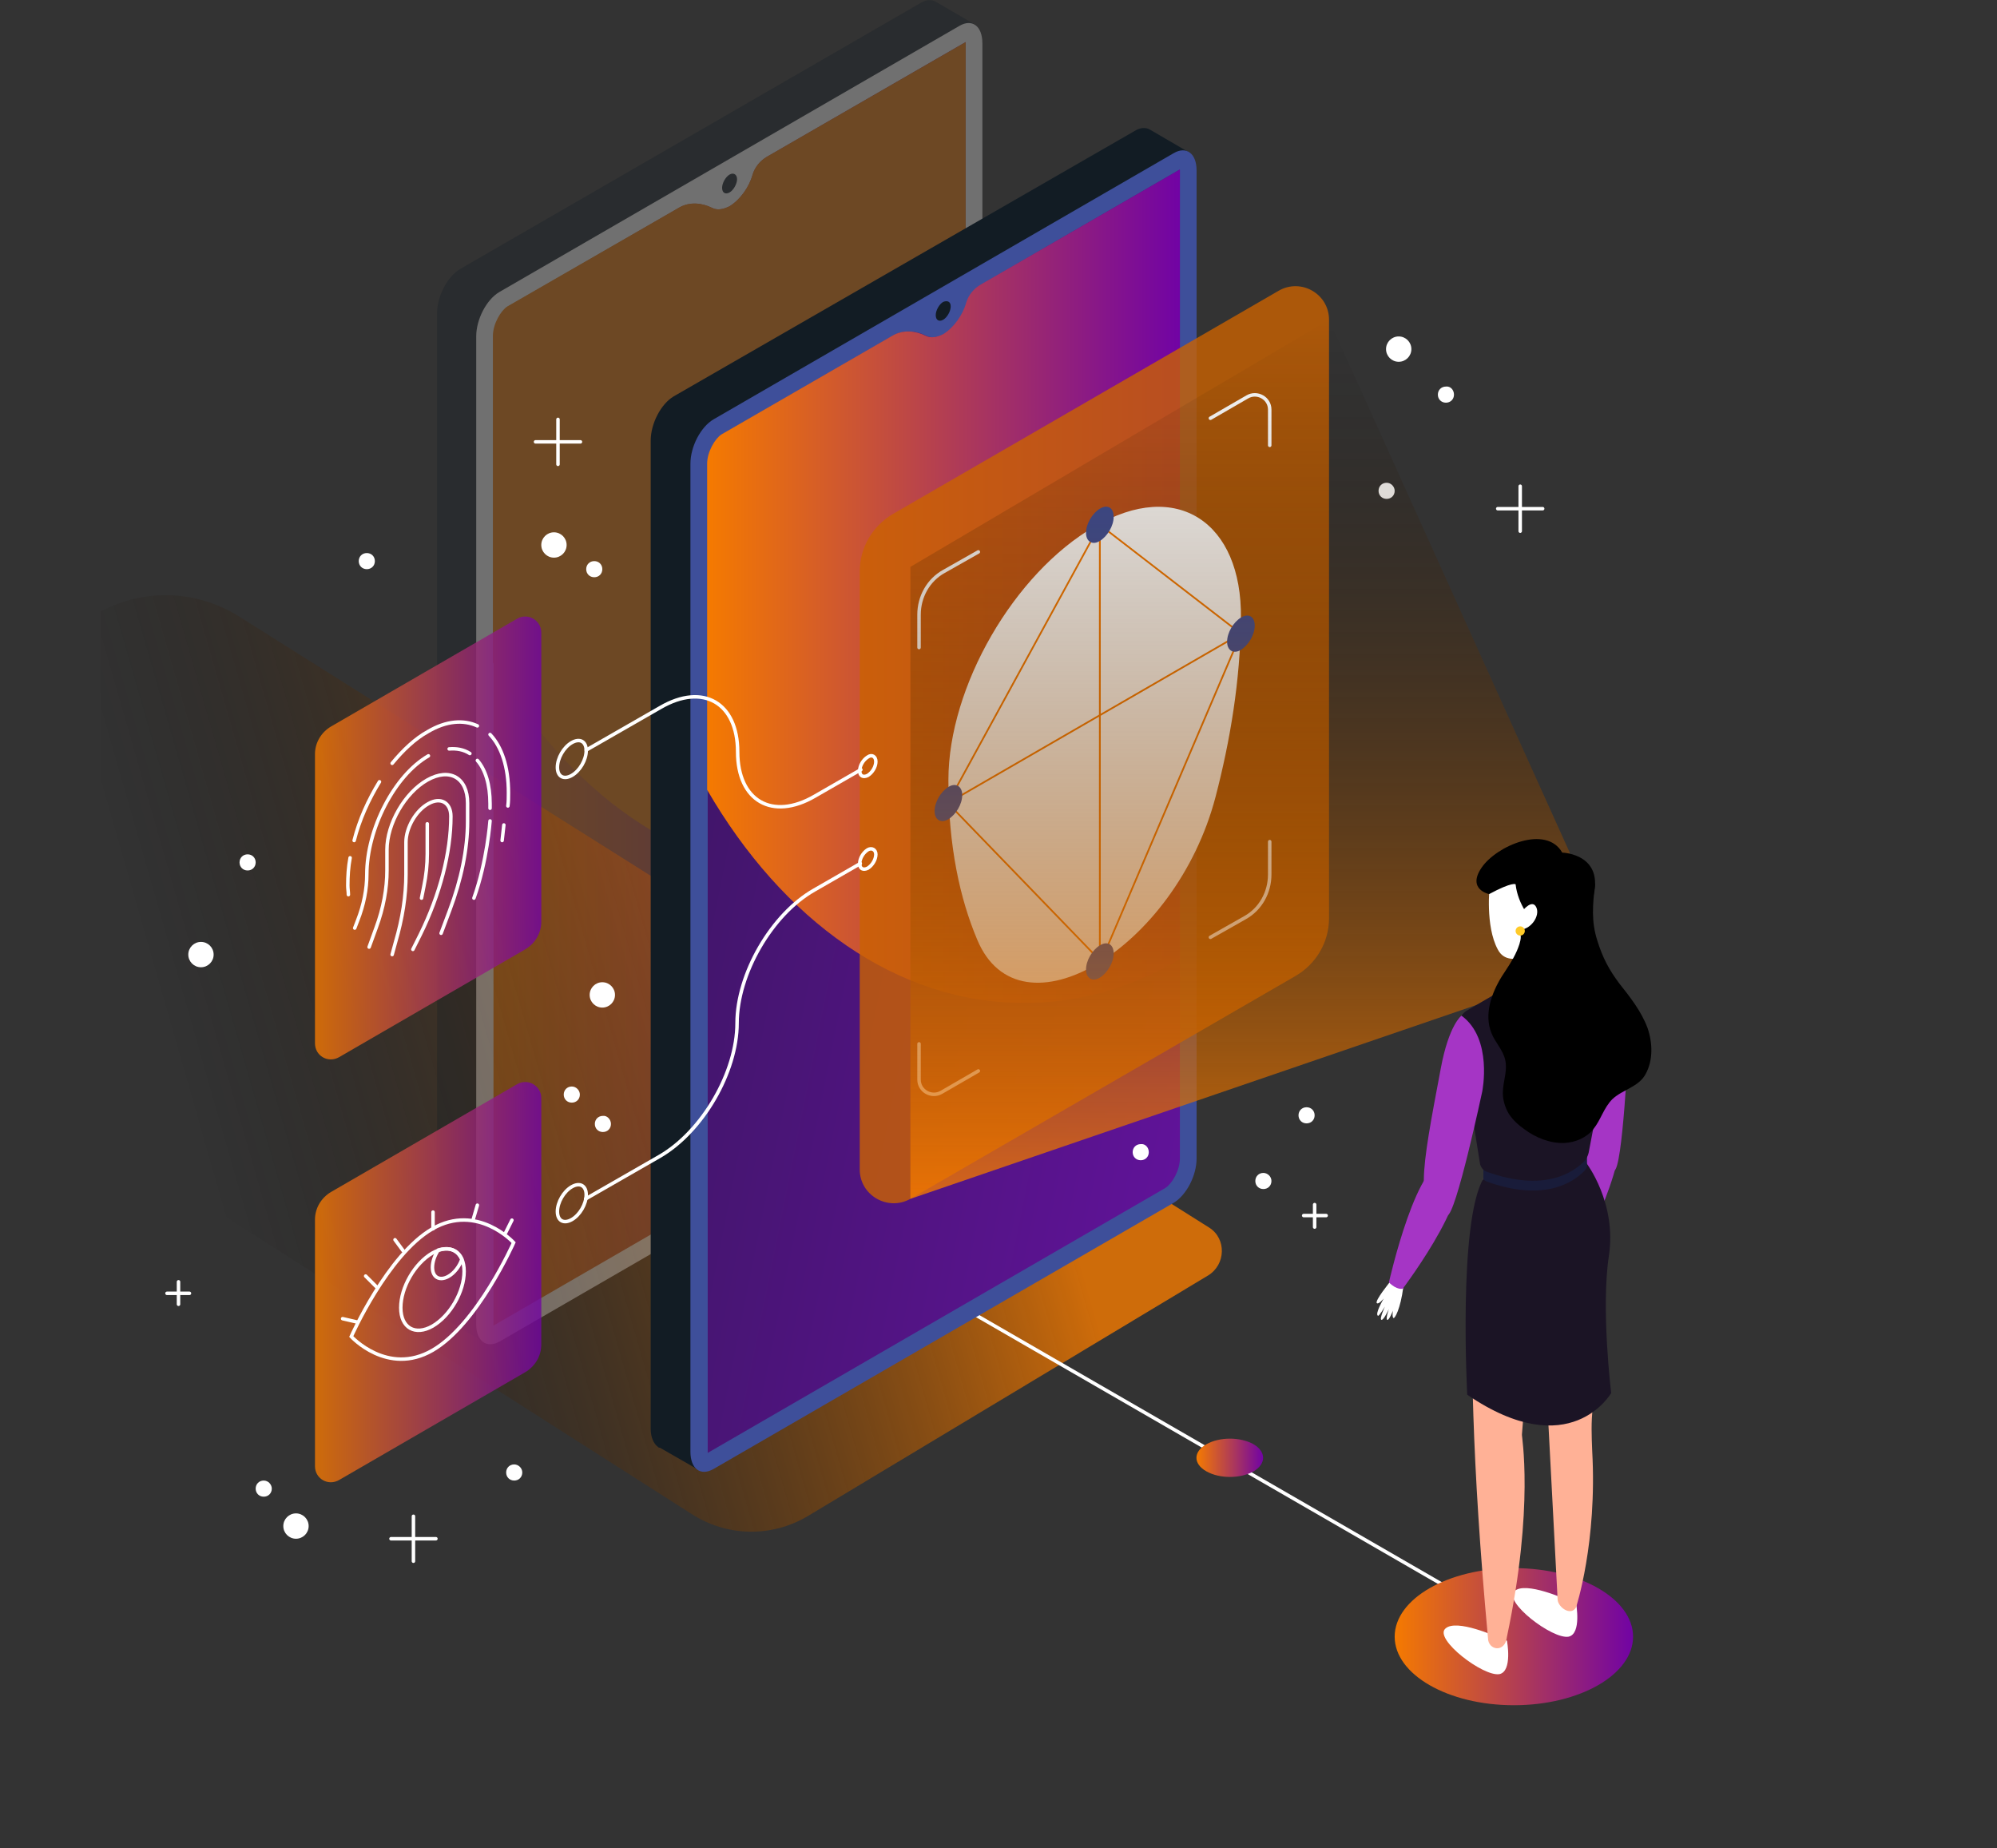 <svg width="602" height="557" viewBox="0 0 602 557" fill="none" xmlns="http://www.w3.org/2000/svg">
<rect x="0" y="0" width="602" height="557" fill="#333333" stroke="none"/>
<path opacity="0.8" d="M364.186 384.413L243.716 456.816C232.78 463.414 219.24 463.241 208.478 456.296L30.378 342.743V184.22L31.94 183.525C44.785 177.275 59.888 178.143 72.039 185.782L364.533 370.002C369.74 373.301 369.567 381.114 364.186 384.413Z" fill="url(#paint0_linear_1372_974)"/>
<g opacity="0.3">
<path d="M293.709 11.46C295.271 10.418 295.271 8.161 293.709 7.292L282.079 0.521C280.864 -0.174 279.301 -0.174 277.566 0.868L138.696 81.085C134.877 83.342 131.752 89.245 131.752 94.454V392.227C131.752 394.831 132.62 396.741 134.009 397.783C134.183 397.956 134.356 397.956 134.53 397.956L146.334 404.728C147.896 405.596 149.806 404.554 149.806 402.818V391.185L277.739 317.219C281.558 314.962 284.683 309.059 284.683 303.85V17.189L293.709 11.46Z" fill="#121C24"/>
<path d="M150.5 404.381L289.196 324.164C293.015 321.907 296.139 316.004 296.139 310.795V13.022C296.139 7.813 293.015 5.556 289.196 7.813L150.5 88.03C146.681 90.287 143.556 96.19 143.556 101.399V399.172C143.556 404.207 146.681 406.464 150.5 404.381Z" fill="white"/>
<path d="M291.105 13.022V310.795C291.105 314.441 288.675 318.435 286.766 319.65L148.764 399.519C148.764 399.345 148.764 399.172 148.764 398.998V101.225C148.764 97.579 151.194 93.586 153.104 92.37L204.833 62.506C207.957 60.77 211.602 61.117 214.727 62.68C216.116 63.374 217.852 63.201 219.935 62.159C223.059 60.249 225.837 56.429 226.878 52.609C227.572 50.352 229.135 48.442 231.218 47.227L291.105 12.675C291.105 12.675 291.105 12.849 291.105 13.022Z" fill="url(#paint1_linear_1372_974)"/>
<path d="M222.191 53.998C222.191 55.387 221.15 57.297 219.935 57.992C218.719 58.686 217.678 58.166 217.678 56.603C217.678 55.214 218.719 53.304 219.935 52.609C221.15 51.915 222.191 52.609 222.191 53.998Z" fill="#121C24"/>
<path d="M291.105 13.022V250.72C276.698 259.227 260.728 263.915 244.063 263.915C205.701 263.915 171.33 238.913 148.59 199.673V101.225C148.59 97.579 151.021 93.586 152.93 92.37L204.833 62.506C207.957 60.77 211.602 61.117 214.727 62.68C216.116 63.374 217.852 63.201 219.935 62.159C223.059 60.249 225.837 56.429 226.878 52.609C227.572 50.352 229.135 48.442 231.218 47.227L291.105 12.675C291.105 12.675 291.105 12.849 291.105 13.022Z" fill="#F57A00"/>
</g>
<path d="M290.932 394.484L441.605 481.472" stroke="white" stroke-width="1.053" stroke-miterlimit="10"/>
<path d="M358.284 50.005C359.846 48.963 359.846 46.706 358.284 45.838L346.653 39.066C345.438 38.372 343.876 38.372 342.14 39.414L203.097 119.456C199.278 121.714 196.153 127.617 196.153 132.826V430.599C196.153 433.203 197.021 435.113 198.41 436.155C198.584 436.328 198.757 436.328 198.931 436.328L210.735 443.1C212.297 443.968 214.206 442.926 214.206 441.19V429.557L342.14 355.591C345.959 353.334 349.084 347.431 349.084 342.222V55.735L358.284 50.005Z" fill="#121C24"/>
<path d="M215.074 442.753L353.77 362.536C357.589 360.279 360.714 354.376 360.714 349.167V51.394C360.714 46.185 357.589 43.928 353.77 46.185L215.074 126.402C211.255 128.659 208.131 134.562 208.131 139.771V437.544C208.131 442.579 211.082 445.01 215.074 442.753Z" fill="#3E4F9A"/>
<path d="M355.68 51.394V349.167C355.68 352.813 353.25 356.806 351.34 358.022L213.338 437.891C213.338 437.717 213.338 437.544 213.338 437.37V139.771C213.338 136.125 215.769 132.131 217.678 130.916L269.407 101.052C272.532 99.316 276.177 99.663 279.301 101.225C280.69 101.92 282.6 101.746 284.509 100.704C287.634 98.795 290.411 94.975 291.453 91.155C292.147 88.898 293.709 86.988 295.792 85.772L355.68 51.047C355.68 51.047 355.68 51.22 355.68 51.394Z" fill="url(#paint2_linear_1372_974)" fill-opacity="0.8"/>
<path d="M286.592 92.37C286.592 93.759 285.551 95.669 284.335 96.364C283.12 97.058 282.079 96.537 282.079 94.975C282.079 93.586 283.12 91.676 284.335 90.981C285.724 90.46 286.592 90.981 286.592 92.37Z" fill="#121C24"/>
<path d="M355.68 51.394V289.091C341.272 297.599 325.302 302.287 308.638 302.287C270.275 302.287 235.905 277.285 213.165 238.045V139.771C213.165 136.125 215.595 132.131 217.504 130.916L269.233 101.052C272.358 99.316 276.003 99.663 279.128 101.225C280.517 101.92 282.252 101.746 284.336 100.705C287.46 98.795 290.237 94.975 291.279 91.155C291.973 88.898 293.536 86.988 295.619 85.772L355.506 51.221C355.68 51.047 355.68 51.221 355.68 51.394Z" fill="url(#paint3_linear_1372_974)"/>
<path d="M456.36 513.94C476.205 513.94 492.293 504.69 492.293 493.278C492.293 481.867 476.205 472.617 456.36 472.617C436.515 472.617 420.428 481.867 420.428 493.278C420.428 504.69 436.515 513.94 456.36 513.94Z" fill="url(#paint4_linear_1372_974)"/>
<path d="M377.899 443.447C373.906 445.704 367.657 445.704 363.665 443.447C359.672 441.19 359.672 437.544 363.665 435.287C367.657 433.029 373.906 433.029 377.899 435.287C381.718 437.544 381.718 441.19 377.899 443.447Z" fill="url(#paint5_linear_1372_974)"/>
<path d="M421.643 109.039C423.752 109.039 425.462 107.328 425.462 105.219C425.462 103.109 423.752 101.399 421.643 101.399C419.534 101.399 417.824 103.109 417.824 105.219C417.824 107.328 419.534 109.039 421.643 109.039Z" fill="white"/>
<path d="M166.991 168.072C169.1 168.072 170.81 166.362 170.81 164.253C170.81 162.143 169.1 160.433 166.991 160.433C164.882 160.433 163.172 162.143 163.172 164.253C163.172 166.362 164.882 168.072 166.991 168.072Z" fill="white"/>
<path d="M181.572 303.676C183.681 303.676 185.391 301.966 185.391 299.856C185.391 297.747 183.681 296.036 181.572 296.036C179.463 296.036 177.753 297.747 177.753 299.856C177.753 301.966 179.463 303.676 181.572 303.676Z" fill="white"/>
<path d="M60.582 291.522C62.691 291.522 64.401 289.812 64.401 287.702C64.401 285.593 62.691 283.883 60.582 283.883C58.473 283.883 56.763 285.593 56.763 287.702C56.763 289.812 58.473 291.522 60.582 291.522Z" fill="white"/>
<path d="M89.224 463.762C91.333 463.762 93.043 462.051 93.043 459.942C93.043 457.832 91.333 456.122 89.224 456.122C87.115 456.122 85.405 457.832 85.405 459.942C85.405 462.051 87.115 463.762 89.224 463.762Z" fill="white"/>
<path d="M438.307 118.936C438.307 120.325 437.266 121.366 435.877 121.366C434.488 121.366 433.447 120.325 433.447 118.936C433.447 117.547 434.488 116.505 435.877 116.505C437.266 116.331 438.307 117.547 438.307 118.936Z" fill="white"/>
<path d="M181.572 171.545C181.572 172.934 180.531 173.976 179.142 173.976C177.753 173.976 176.712 172.934 176.712 171.545C176.712 170.156 177.753 169.114 179.142 169.114C180.531 169.114 181.572 170.156 181.572 171.545Z" fill="white"/>
<path d="M77.073 259.922C77.073 261.311 76.031 262.353 74.642 262.353C73.254 262.353 72.212 261.311 72.212 259.922C72.212 258.533 73.254 257.491 74.642 257.491C76.031 257.491 77.073 258.533 77.073 259.922Z" fill="white"/>
<path d="M174.802 329.894C174.802 331.283 173.761 332.325 172.372 332.325C170.983 332.325 169.942 331.283 169.942 329.894C169.942 328.505 170.983 327.463 172.372 327.463C173.761 327.463 174.802 328.679 174.802 329.894Z" fill="white"/>
<path d="M184.176 338.749C184.176 340.138 183.134 341.18 181.746 341.18C180.357 341.18 179.315 340.138 179.315 338.749C179.315 337.36 180.357 336.318 181.746 336.318C182.961 336.145 184.176 337.36 184.176 338.749Z" fill="white"/>
<path d="M81.933 448.656C81.933 450.045 80.892 451.087 79.503 451.087C78.114 451.087 77.073 450.045 77.073 448.656C77.073 447.267 78.114 446.225 79.503 446.225C80.892 446.225 81.933 447.44 81.933 448.656Z" fill="white"/>
<path d="M157.443 443.794C157.443 445.183 156.402 446.225 155.013 446.225C153.625 446.225 152.583 445.183 152.583 443.794C152.583 442.405 153.625 441.364 155.013 441.364C156.228 441.364 157.443 442.405 157.443 443.794Z" fill="white"/>
<path d="M113.005 169.114C113.005 170.503 111.964 171.545 110.575 171.545C109.186 171.545 108.145 170.503 108.145 169.114C108.145 167.725 109.186 166.683 110.575 166.683C111.964 166.683 113.005 167.725 113.005 169.114Z" fill="white"/>
<path d="M383.28 355.938C383.28 357.327 382.239 358.369 380.85 358.369C379.461 358.369 378.42 357.327 378.42 355.938C378.42 354.549 379.461 353.508 380.85 353.508C382.065 353.508 383.28 354.549 383.28 355.938Z" fill="white"/>
<path d="M396.299 336.145C396.299 337.534 395.258 338.575 393.869 338.575C392.48 338.575 391.439 337.534 391.439 336.145C391.439 334.756 392.48 333.714 393.869 333.714C395.258 333.714 396.299 334.756 396.299 336.145Z" fill="white"/>
<path d="M346.306 347.257C346.306 348.646 345.265 349.688 343.876 349.688C342.487 349.688 341.446 348.646 341.446 347.257C341.446 345.868 342.487 344.826 343.876 344.826C345.265 344.653 346.306 345.868 346.306 347.257Z" fill="white"/>
<path d="M420.428 147.932C420.428 149.321 419.386 150.362 417.998 150.362C416.609 150.362 415.567 149.321 415.567 147.932C415.567 146.542 416.609 145.501 417.998 145.501C419.386 145.501 420.428 146.716 420.428 147.932Z" fill="white"/>
<path opacity="0.8" d="M155.881 186.477L99.813 218.945C96.862 220.682 94.952 223.807 94.952 227.28V314.441C94.952 318.261 98.945 320.518 102.243 318.608L158.311 286.14C161.262 284.403 163.172 281.278 163.172 277.806V190.644C163.172 186.998 159.179 184.567 155.881 186.477Z" fill="url(#paint6_linear_1372_974)"/>
<path opacity="0.8" d="M155.881 326.769L99.813 359.237C96.862 360.974 94.952 364.099 94.952 367.571V441.884C94.952 445.704 98.945 447.961 102.243 446.051L158.311 413.583C161.262 411.847 163.172 408.721 163.172 405.249V330.936C163.172 327.29 159.179 324.859 155.881 326.769Z" fill="url(#paint7_linear_1372_974)"/>
<path opacity="0.8" d="M385.363 87.682L269.234 154.877C262.984 158.523 259.166 165.121 259.166 172.239V352.466C259.166 360.279 267.671 365.141 274.441 361.321L390.571 294.127C396.82 290.48 400.639 283.882 400.639 276.764V96.364C400.639 88.55 392.133 83.689 385.363 87.682Z" fill="#CA6200"/>
<path d="M382.759 134.215V123.45C382.759 119.977 378.94 117.894 375.989 119.63L364.88 126.054" stroke="white" stroke-width="1.053" stroke-miterlimit="10" stroke-linecap="round"/>
<path d="M364.88 282.493L375.295 276.59C379.982 273.986 382.759 268.95 382.759 263.568V253.671" stroke="white" stroke-width="1.053" stroke-miterlimit="10" stroke-linecap="round"/>
<path d="M277.045 314.615V325.38C277.045 328.852 280.864 330.936 283.815 329.199L294.924 322.775" stroke="white" stroke-width="1.053" stroke-miterlimit="10" stroke-linecap="round"/>
<path d="M294.924 166.336L284.509 172.239C279.822 174.844 277.045 179.879 277.045 185.261V195.158" stroke="white" stroke-width="1.053" stroke-miterlimit="10" stroke-linecap="round"/>
<path d="M374.08 186.303C373.907 205.229 370.782 223.46 366.442 240.128C354.465 285.966 307.423 314.094 294.577 283.188C289.37 270.86 285.898 255.06 285.898 235.093C285.898 206.965 305.687 172.76 329.989 158.696C354.812 144.112 374.427 157.481 374.08 186.303Z" fill="white"/>
<path d="M285.724 242.038L331.551 158.175L374.08 190.991L331.899 289.786L285.724 242.038Z" stroke="#F57A00" stroke-width="0.526" stroke-miterlimit="10"/>
<path d="M331.551 158.175V289.786" stroke="#F57A00" stroke-width="0.526" stroke-miterlimit="10"/>
<path d="M285.724 242.038L374.08 190.991" stroke="#F57A00" stroke-width="0.526" stroke-miterlimit="10"/>
<path d="M290.064 239.607C290.064 242.385 288.155 245.511 285.898 246.9C283.641 248.289 281.732 247.073 281.732 244.469C281.732 241.691 283.641 238.565 285.898 237.176C288.155 235.787 290.064 237.003 290.064 239.607Z" fill="#3E4F9A"/>
<path d="M378.246 188.56C378.246 191.339 376.337 194.464 374.08 195.853C371.824 197.242 369.914 196.026 369.914 193.422C369.914 190.644 371.824 187.519 374.08 186.13C376.337 184.741 378.246 185.782 378.246 188.56Z" fill="#3E4F9A"/>
<path d="M335.717 155.745C335.717 158.523 333.808 161.648 331.551 163.037C329.295 164.426 327.385 163.211 327.385 160.606C327.385 157.828 329.295 154.703 331.551 153.314C333.808 151.925 335.717 152.967 335.717 155.745Z" fill="#3E4F9A"/>
<path d="M335.717 287.355C335.717 290.133 333.808 293.258 331.551 294.647C329.295 296.036 327.385 294.821 327.385 292.217C327.385 289.439 329.295 286.313 331.551 284.924C333.808 283.535 335.717 284.577 335.717 287.355Z" fill="#3E4F9A"/>
<path opacity="0.8" d="M400.639 96.364L473.198 256.97V293.258L274.441 361.321V170.85L400.639 96.364Z" fill="url(#paint8_linear_1372_974)"/>
<path d="M472.678 375.211C472.678 375.211 469.032 381.635 469.727 382.156C470.247 382.677 471.462 380.42 471.462 380.42C471.462 380.42 469.379 385.629 470.595 385.976C470.942 386.15 472.157 382.851 472.157 382.851C472.157 382.851 470.942 386.844 471.81 387.018C472.504 387.191 473.545 383.372 473.545 383.372C473.545 383.372 473.025 386.497 473.545 386.671C474.24 386.844 474.934 383.545 474.934 383.545C474.934 383.545 474.761 385.455 475.455 385.802C475.802 385.976 477.191 382.851 476.844 376.079L472.678 375.211Z" fill="white"/>
<path d="M472.504 375.385C472.504 375.385 474.761 335.103 484.308 337.013C496.459 339.444 477.017 376.6 477.017 376.6C477.017 376.6 475.108 377.468 472.504 375.385Z" fill="#A535C5"/>
<path d="M481.183 292.564C481.183 292.564 477.885 296.037 477.538 309.406C476.844 341.18 476.323 353.508 486.564 352.813C489.168 352.639 490.904 314.268 490.904 314.268C490.904 314.268 491.598 297.946 481.183 292.564Z" fill="#A535C5"/>
<path d="M475.108 483.208C475.108 483.208 476.844 492.41 472.851 493.278C467.991 494.147 453.062 482.687 456.534 479.562C459.832 476.437 472.331 482.166 472.331 482.166L475.108 483.208Z" fill="white"/>
<path d="M454.277 494.494C454.277 494.494 456.013 503.696 452.021 504.564C447.16 505.432 432.232 493.973 435.704 490.848C439.002 487.722 451.5 493.452 451.5 493.452L454.277 494.494Z" fill="white"/>
<path d="M465.387 288.05H456.534V300.551H465.387V288.05Z" fill="#F4F4F4"/>
<path d="M454.278 493.278C453.757 498.314 448.549 497.445 448.549 493.626C438.655 386.323 447.16 355.244 447.16 355.244L478.58 351.424C487.606 364.099 482.572 407.68 480.142 424.348C479.621 428.515 479.795 432.856 479.968 437.196C481.531 464.977 475.108 484.423 475.108 484.423C473.546 487.201 469.727 484.423 469.553 482.166L464.172 379.899C463.998 377.989 462.957 378.163 462.957 380.073L458.791 432.335C458.617 432.508 462.61 453.865 454.278 493.278Z" fill="#FFB196"/>
<path d="M478.233 350.556C478.233 350.556 487.433 362.536 485.002 378.51C482.572 394.484 485.697 419.834 485.697 419.834C485.697 419.834 473.372 441.537 442.3 420.354C442.3 420.354 439.523 368.44 447.16 355.244L478.233 350.556Z" fill="#1B1425"/>
<path d="M478.406 347.951C478.232 348.472 477.885 348.82 477.538 349.34C474.24 352.639 465.561 358.716 448.202 352.466C447.855 352.292 447.508 352.119 447.16 351.771V355.417C447.508 355.765 447.855 355.938 448.202 356.112C465.561 362.363 474.24 356.286 477.538 352.987C477.885 352.639 478.232 352.119 478.406 351.598V347.951Z" fill="#191C3A"/>
<path d="M456.534 296.21L465.387 294.127L479.274 292.39C482.746 291.869 485.176 296.905 485.349 302.114C485.87 312.184 479.1 346.389 479.1 346.389C478.927 347.778 478.406 349.167 477.538 350.035C474.24 353.334 465.561 359.411 448.202 353.16C447.16 352.813 446.292 351.771 446.119 350.556L439.696 310.1C439.349 308.017 440.217 305.933 441.953 304.718L456.534 296.21Z" fill="#1B1425"/>
<path d="M449.07 267.041C449.07 267.041 447.681 279.021 451.5 286.14C455.145 293.258 466.602 285.098 468.685 282.493C470.768 279.889 476.67 262.005 461.915 259.054C452.368 257.144 449.417 262.7 449.07 267.041Z" fill="white"/>
<path d="M461.742 277.285C461.742 277.285 457.576 272.77 456.881 266.52C456.881 266.52 456.013 265.652 448.896 269.471C448.896 269.471 442.126 268.082 446.64 261.484C451.153 254.887 466.081 248.462 470.942 256.97C470.942 256.97 485.002 257.317 479.621 272.423C472.504 292.217 461.915 287.008 460.353 281.799C458.964 276.764 461.742 277.285 461.742 277.285Z" fill="black"/>
<path d="M480.836 266.346C480.142 272.597 479.621 277.632 481.531 283.535C483.093 288.571 485.002 292.217 488.127 296.384C491.425 300.551 494.723 304.718 496.633 309.753C498.195 314.268 498.369 319.476 496.112 323.643C494.029 327.637 489.168 328.331 486.044 331.283C483.44 333.888 482.572 337.534 480.316 340.312C478.233 342.916 474.934 344.305 471.636 344.479C467.297 344.652 462.957 342.916 459.485 340.312C457.749 339.096 456.013 337.534 454.798 335.624C453.583 333.54 452.889 331.109 453.062 328.679C453.236 325.553 454.451 322.602 453.757 319.476C453.062 316.351 450.632 314.094 449.591 311.316C447.334 305.76 449.591 299.335 452.715 294.3C454.277 291.869 456.013 289.439 457.228 286.661C457.749 285.445 458.444 283.709 458.444 282.32C458.444 281.973 457.923 280.063 457.923 280.063C458.096 279.889 463.825 276.243 465.734 274.854C470.074 271.381 476.323 269.992 480.836 266.346Z" fill="black"/>
<path d="M459.138 274.333C459.138 274.333 461.915 270.86 463.13 273.465C464.346 276.069 461.395 280.41 457.749 280.236L459.138 274.333Z" fill="white"/>
<path d="M458.27 281.973C459.037 281.973 459.659 281.351 459.659 280.584C459.659 279.816 459.037 279.195 458.27 279.195C457.503 279.195 456.881 279.816 456.881 280.584C456.881 281.351 457.503 281.973 458.27 281.973Z" fill="#FFCA28"/>
<path d="M419.039 386.323C419.039 386.323 414.352 392.053 415.047 392.747C415.568 393.268 417.13 391.358 417.13 391.358C417.13 391.358 414.352 396.046 415.394 396.567C415.741 396.741 417.477 393.789 417.477 393.789C417.477 393.789 415.741 397.609 416.435 397.783C417.13 397.956 418.692 394.484 418.692 394.484C418.692 394.484 417.651 397.435 418.171 397.783C418.692 398.13 419.907 395.005 419.907 395.005C419.907 395.005 419.56 396.915 420.081 397.262C420.428 397.435 422.164 394.657 423.032 387.886L419.039 386.323Z" fill="white"/>
<path d="M418.692 386.497C418.692 386.497 427.545 347.083 436.572 350.556C448.202 354.897 422.858 388.407 422.858 388.407C422.858 388.407 421.122 388.928 418.692 386.497Z" fill="#A535C5"/>
<path d="M440.564 306.107C440.564 306.107 436.745 308.885 434.315 322.081C428.413 353.334 425.983 365.488 436.224 366.356C438.828 366.53 446.813 329.026 446.813 329.026C446.813 329.026 450.111 313.052 440.564 306.107Z" fill="#A535C5"/>
<path d="M176.712 226.238C176.712 229.016 174.802 232.315 172.372 233.704C169.942 235.093 168.032 234.051 168.032 231.273C168.032 228.495 169.942 225.196 172.372 223.807C174.802 222.418 176.712 223.46 176.712 226.238Z" stroke="white" stroke-width="1.053" stroke-miterlimit="10"/>
<path d="M176.712 226.064L199.104 213.216C211.95 205.75 222.365 211.827 222.365 226.585C222.365 241.343 232.78 247.42 245.626 239.954L259.513 231.968" stroke="white" stroke-width="1.053" stroke-miterlimit="10" stroke-linecap="round"/>
<path d="M264.026 229.537C264.026 231.099 262.984 232.836 261.596 233.704C260.207 234.398 259.166 233.877 259.166 232.315C259.166 230.752 260.207 229.016 261.596 228.148C262.811 227.28 264.026 227.974 264.026 229.537Z" stroke="white" stroke-width="1.053" stroke-miterlimit="10" stroke-linecap="round"/>
<path d="M176.712 360.105C176.712 362.883 174.802 366.182 172.372 367.571C169.942 368.96 168.032 367.919 168.032 365.141C168.032 362.363 169.942 359.064 172.372 357.675C174.802 356.286 176.712 357.327 176.712 360.105Z" stroke="white" stroke-width="1.053" stroke-miterlimit="10"/>
<path d="M176.538 361.321L198.931 348.472C211.776 341.006 222.191 323.122 222.191 308.364C222.191 293.606 232.607 275.548 245.452 268.256L259.339 260.269" stroke="white" stroke-width="1.053" stroke-miterlimit="10" stroke-linecap="round"/>
<path d="M264.026 257.491C264.026 259.054 262.984 260.79 261.596 261.658C260.207 262.353 259.166 261.832 259.166 260.269C259.166 258.706 260.207 256.97 261.596 256.102C262.811 255.407 264.026 256.102 264.026 257.491Z" stroke="white" stroke-width="1.053" stroke-miterlimit="10" stroke-linecap="round"/>
<path d="M106.756 253.324C108.318 247.073 111.096 240.996 114.394 235.614" stroke="white" stroke-width="1.053" stroke-miterlimit="10" stroke-linecap="round"/>
<path d="M105.02 269.645C105.02 268.777 104.846 267.909 104.846 266.867C104.846 264.089 105.02 261.311 105.541 258.533" stroke="white" stroke-width="1.053" stroke-miterlimit="10" stroke-linecap="round"/>
<path d="M147.722 221.376C151.194 225.022 153.277 231.099 153.277 238.913C153.277 240.302 153.277 241.691 153.104 242.906" stroke="white" stroke-width="1.053" stroke-miterlimit="10" stroke-linecap="round"/>
<path d="M118.213 230.058C121.511 226.064 125.156 222.592 128.975 220.508C134.53 217.209 139.737 216.862 143.904 218.772" stroke="white" stroke-width="1.053" stroke-miterlimit="10" stroke-linecap="round"/>
<path d="M143.904 229.19C146.334 231.968 147.722 236.482 147.722 242.212C147.722 242.733 147.722 243.253 147.722 243.601" stroke="white" stroke-width="1.053" stroke-miterlimit="10" stroke-linecap="round"/>
<path d="M135.398 225.717C137.654 225.543 139.737 225.891 141.647 227.106" stroke="white" stroke-width="1.053" stroke-miterlimit="10" stroke-linecap="round"/>
<path d="M129.149 227.801C118.907 233.704 110.575 249.851 110.575 263.568C110.575 267.909 109.707 272.597 107.797 277.458L106.929 279.715" stroke="white" stroke-width="1.053" stroke-miterlimit="10" stroke-linecap="round"/>
<path d="M147.722 247.421C147.722 247.421 146.855 259.575 142.862 270.687" stroke="white" stroke-width="1.053" stroke-miterlimit="10" stroke-linecap="round"/>
<path d="M111.269 285.445L113.352 279.715C115.609 273.638 116.65 267.735 116.65 262.353V256.102C116.65 248.289 122.031 238.913 128.801 235.093C135.571 231.273 140.952 234.398 140.952 242.038V247.594C140.952 255.928 139.043 265.131 135.571 274.333L132.967 281.278" stroke="white" stroke-width="1.053" stroke-miterlimit="10" stroke-linecap="round"/>
<path d="M118.213 287.702L119.254 283.882C121.337 276.764 122.379 269.992 122.379 263.568V262.179V253.845C122.379 249.504 125.33 244.295 129.149 242.212C132.794 240.128 135.919 241.864 135.919 246.031C135.919 256.97 132.62 269.645 126.718 281.625L124.462 286.14" stroke="white" stroke-width="1.053" stroke-miterlimit="10" stroke-linecap="round"/>
<path d="M128.802 248.289V257.317C128.802 260.616 128.454 263.915 127.76 267.214L127.066 270.687" stroke="white" stroke-width="1.053" stroke-miterlimit="10" stroke-linecap="round"/>
<path d="M151.888 248.636L151.368 253.324" stroke="white" stroke-width="1.053" stroke-miterlimit="10" stroke-linecap="round"/>
<path d="M154.839 374.517C154.839 374.517 143.904 399.172 130.364 406.985C116.824 414.798 105.888 402.818 105.888 402.818C105.888 402.818 116.824 378.163 130.364 370.349C143.904 362.536 154.839 374.517 154.839 374.517Z" stroke="white" stroke-width="1.053" stroke-miterlimit="10" stroke-linecap="round"/>
<path d="M139.911 383.198C139.911 389.275 135.745 396.567 130.364 399.693C125.156 402.644 120.816 400.214 120.816 394.137C120.816 388.06 124.982 380.767 130.364 377.642C135.745 374.69 139.911 377.121 139.911 383.198Z" stroke="white" stroke-width="1.053" stroke-miterlimit="10" stroke-linecap="round"/>
<path d="M139.217 379.552C138.002 376.774 135.398 375.732 132.1 376.774C131.058 378.336 130.364 380.246 130.364 381.983C130.364 384.934 132.447 386.15 135.051 384.761C136.96 383.719 138.522 381.635 139.217 379.552Z" stroke="white" stroke-width="1.053" stroke-miterlimit="10" stroke-linecap="round"/>
<path d="M113.7 388.06L110.228 384.587" stroke="white" stroke-width="1.053" stroke-miterlimit="10" stroke-linecap="round"/>
<path d="M107.797 398.477L103.284 397.436" stroke="white" stroke-width="1.053" stroke-miterlimit="10" stroke-linecap="round"/>
<path d="M130.537 370.349V365.314" stroke="white" stroke-width="1.053" stroke-miterlimit="10" stroke-linecap="round"/>
<path d="M121.511 376.947L119.081 373.648" stroke="white" stroke-width="1.053" stroke-miterlimit="10" stroke-linecap="round"/>
<path d="M142.688 367.398L143.904 363.231" stroke="white" stroke-width="1.053" stroke-miterlimit="10" stroke-linecap="round"/>
<path d="M152.409 371.565L154.319 367.745" stroke="white" stroke-width="1.053" stroke-miterlimit="10" stroke-linecap="round"/>
<path d="M168.206 126.401V139.944" stroke="white" stroke-width="1.053" stroke-miterlimit="10" stroke-linecap="round"/>
<path d="M174.976 133.173H161.436" stroke="white" stroke-width="1.053" stroke-miterlimit="10" stroke-linecap="round"/>
<path d="M458.27 146.542V160.085" stroke="white" stroke-width="1.053" stroke-miterlimit="10" stroke-linecap="round"/>
<path d="M465.04 153.314H451.5" stroke="white" stroke-width="1.053" stroke-miterlimit="10" stroke-linecap="round"/>
<path d="M124.635 456.99V470.533" stroke="white" stroke-width="1.053" stroke-miterlimit="10" stroke-linecap="round"/>
<path d="M131.405 463.762H117.865" stroke="white" stroke-width="1.053" stroke-miterlimit="10" stroke-linecap="round"/>
<path d="M53.812 386.323V393.095" stroke="white" stroke-width="1.053" stroke-miterlimit="10" stroke-linecap="round"/>
<path d="M57.11 389.796H50.34" stroke="white" stroke-width="1.053" stroke-miterlimit="10" stroke-linecap="round"/>
<path d="M396.299 363.057V369.829" stroke="white" stroke-width="1.053" stroke-miterlimit="10" stroke-linecap="round"/>
<path d="M399.771 366.356H393.001" stroke="white" stroke-width="1.053" stroke-miterlimit="10" stroke-linecap="round"/>
<defs>
<linearGradient id="paint0_linear_1372_974" x1="332.041" y1="240.482" x2="51.904" y2="320.834" gradientUnits="userSpaceOnUse">
<stop offset="0.154" stop-color="#F57A00"/>
<stop offset="1" stop-opacity="0"/>
</linearGradient>
<linearGradient id="paint1_linear_1372_974" x1="148.764" y1="206.095" x2="291.105" y2="206.095" gradientUnits="userSpaceOnUse">
<stop stop-color="#F57A00"/>
<stop offset="1" stop-color="#7103A4"/>
</linearGradient>
<linearGradient id="paint2_linear_1372_974" x1="307.621" y1="762.564" x2="86.156" y2="718.245" gradientUnits="userSpaceOnUse">
<stop stop-color="#7103A4"/>
<stop offset="1" stop-color="#3C0754"/>
</linearGradient>
<linearGradient id="paint3_linear_1372_974" x1="213.165" y1="176.717" x2="355.68" y2="176.717" gradientUnits="userSpaceOnUse">
<stop stop-color="#F57A00"/>
<stop offset="1" stop-color="#7103A4"/>
</linearGradient>
<linearGradient id="paint4_linear_1372_974" x1="420.428" y1="493.278" x2="492.293" y2="493.278" gradientUnits="userSpaceOnUse">
<stop stop-color="#F57A00"/>
<stop offset="1" stop-color="#7103A4"/>
</linearGradient>
<linearGradient id="paint5_linear_1372_974" x1="360.67" y1="439.367" x2="380.763" y2="439.367" gradientUnits="userSpaceOnUse">
<stop stop-color="#F57A00"/>
<stop offset="1" stop-color="#7103A4"/>
</linearGradient>
<linearGradient id="paint6_linear_1372_974" x1="94.952" y1="252.554" x2="163.172" y2="252.554" gradientUnits="userSpaceOnUse">
<stop stop-color="#F57A00"/>
<stop offset="1" stop-color="#7103A4"/>
</linearGradient>
<linearGradient id="paint7_linear_1372_974" x1="94.952" y1="386.421" x2="163.172" y2="386.421" gradientUnits="userSpaceOnUse">
<stop stop-color="#F57A00"/>
<stop offset="1" stop-color="#7103A4"/>
</linearGradient>
<linearGradient id="paint8_linear_1372_974" x1="373.98" y1="361.283" x2="373.98" y2="96.373" gradientUnits="userSpaceOnUse">
<stop stop-color="#F57A00"/>
<stop offset="1" stop-opacity="0"/>
</linearGradient>
</defs>
</svg>
